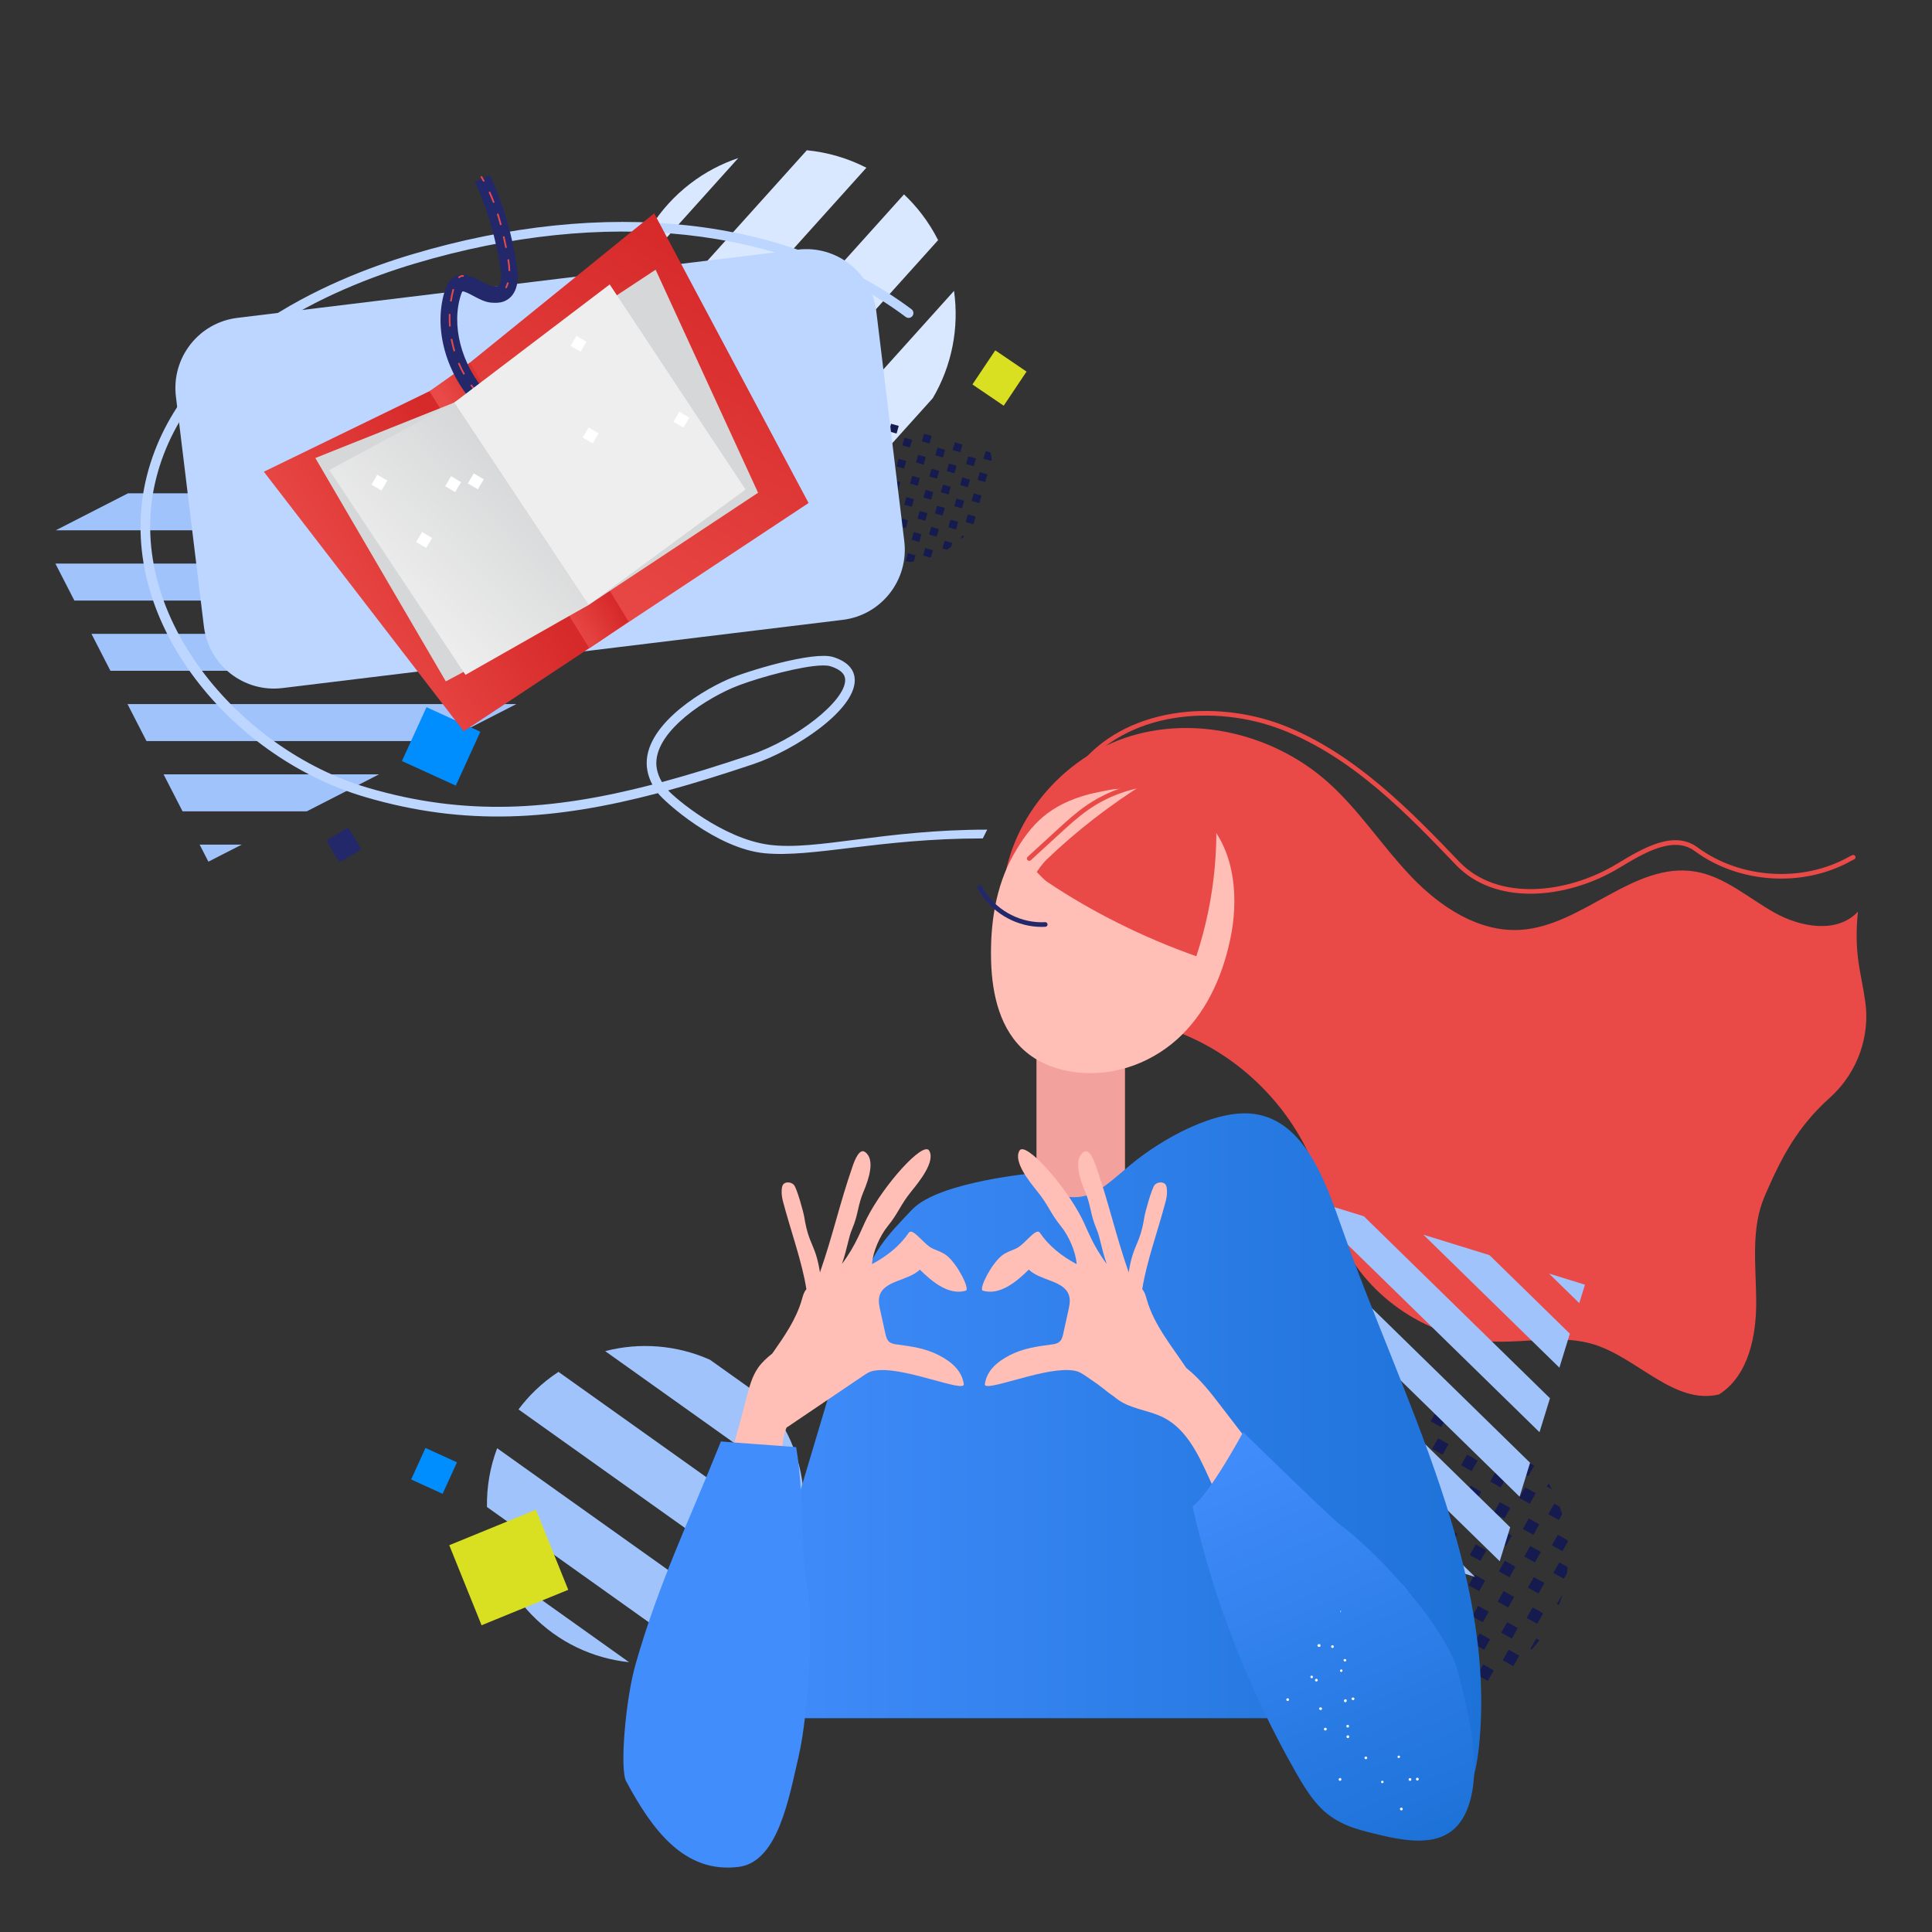 <svg width="1500" height="1500" viewBox="0 0 1500 1500" fill="none" xmlns="http://www.w3.org/2000/svg">
<rect x="0" y="0" width="1500" height="1500" fill="#333333" stroke="none"/>
<path d="M1133.74 1313.81L1133.78 1313.74C1133.74 1313.75 1133.7 1313.75 1133.66 1313.76L1133.74 1313.81Z" fill="#151A4F"/>
<path d="M1066.4 1308.77C1066.89 1308.97 1067.39 1309.17 1067.88 1309.36L1066.51 1308.59L1066.4 1308.77Z" fill="#151A4F"/>
<path d="M1043.96 1295.9L1043.75 1296.26C1046.3 1298.1 1048.92 1299.79 1051.59 1301.39L1052.11 1300.49L1043.96 1295.9Z" fill="#151A4F"/>
<path d="M1108.02 1316.87C1111.14 1316.87 1114.27 1316.71 1117.39 1316.43L1110.47 1312.54L1108.02 1316.87Z" fill="#151A4F"/>
<path d="M1096.06 1304.43L1091.45 1312.59L1083.3 1308L1087.91 1299.85L1096.06 1304.43Z" fill="#151A4F"/>
<path d="M1073.52 1291.75L1068.91 1299.91L1060.76 1295.32L1065.37 1287.17L1073.52 1291.75Z" fill="#151A4F"/>
<path d="M1050.97 1279.07L1046.36 1287.22L1038.21 1282.64L1042.82 1274.48L1050.97 1279.07Z" fill="#151A4F"/>
<path d="M1028.42 1266.39L1020.27 1261.8L1016.71 1268.1C1016.92 1268.42 1017.12 1268.75 1017.34 1269.08C1018.04 1270.12 1018.79 1271.12 1019.53 1272.13L1023.81 1274.54L1028.42 1266.39Z" fill="#151A4F"/>
<path d="M1130.2 1301.07L1125.59 1309.22L1133.66 1313.76C1133.7 1313.75 1133.74 1313.75 1133.78 1313.74L1138.35 1305.65L1130.2 1301.07Z" fill="#151A4F"/>
<path d="M1115.8 1292.96L1111.19 1301.12L1103.04 1296.53L1107.65 1288.38L1115.8 1292.96Z" fill="#151A4F"/>
<path d="M1093.26 1280.28L1088.64 1288.43L1080.49 1283.85L1085.11 1275.69L1093.26 1280.28Z" fill="#151A4F"/>
<path d="M1070.7 1267.59L1066.09 1275.75L1057.94 1271.16L1062.55 1263.01L1070.7 1267.59Z" fill="#151A4F"/>
<path d="M1048.16 1254.91L1043.55 1263.07L1035.4 1258.48L1040.01 1250.33L1048.16 1254.91Z" fill="#151A4F"/>
<path d="M1147 1300.49L1151.61 1292.34L1159.76 1296.92L1155.15 1305.08L1147 1300.49Z" fill="#151A4F"/>
<path d="M1137.21 1284.23L1132.6 1292.38L1124.45 1287.8L1129.06 1279.64L1137.21 1284.23Z" fill="#151A4F"/>
<path d="M1114.67 1271.55L1110.05 1279.7L1101.9 1275.12L1106.52 1266.96L1114.67 1271.55Z" fill="#151A4F"/>
<path d="M1092.12 1258.86L1087.51 1267.01L1079.36 1262.43L1083.97 1254.27L1092.12 1258.86Z" fill="#151A4F"/>
<path d="M1069.57 1246.18L1064.96 1254.33L1056.81 1249.75L1061.42 1241.59L1069.57 1246.18Z" fill="#151A4F"/>
<path d="M1047.02 1233.49L1042.41 1241.65L1034.26 1237.06L1038.87 1228.91L1047.02 1233.49Z" fill="#151A4F"/>
<path d="M1166.74 1289.03L1171.35 1280.87L1179.5 1285.46L1174.89 1293.61L1166.74 1289.03Z" fill="#151A4F"/>
<path d="M1148.8 1268.18L1156.95 1272.77L1152.33 1280.92L1144.18 1276.34L1148.8 1268.18Z" fill="#151A4F"/>
<path d="M1134.4 1260.07L1129.79 1268.23L1121.64 1263.64L1126.25 1255.49L1134.4 1260.07Z" fill="#151A4F"/>
<path d="M1111.86 1247.39L1107.25 1255.55L1099.09 1250.96L1103.71 1242.81L1111.86 1247.39Z" fill="#151A4F"/>
<path d="M1089.31 1234.71L1084.69 1242.87L1076.54 1238.28L1081.16 1230.13L1089.31 1234.71Z" fill="#151A4F"/>
<path d="M1066.76 1222.03L1062.15 1230.18L1054 1225.6L1058.61 1217.44L1066.76 1222.03Z" fill="#151A4F"/>
<path d="M1188.15 1280.29L1189.07 1280.8C1191.22 1278.44 1193.24 1275.99 1195.15 1273.48L1192.76 1272.13L1188.15 1280.29Z" fill="#151A4F"/>
<path d="M1165.6 1267.61L1170.21 1259.45L1178.36 1264.04L1173.75 1272.19L1165.6 1267.61Z" fill="#151A4F"/>
<path d="M1143.05 1254.92L1147.66 1246.77L1155.81 1251.35L1151.2 1259.51L1143.05 1254.92Z" fill="#151A4F"/>
<path d="M1120.51 1242.24L1125.12 1234.08L1133.27 1238.67L1128.66 1246.82L1120.51 1242.24Z" fill="#151A4F"/>
<path d="M1102.57 1221.4L1110.72 1225.98L1106.11 1234.14L1097.95 1229.55L1102.57 1221.4Z" fill="#151A4F"/>
<path d="M1083.57 1221.45L1075.42 1216.87L1080.03 1208.71L1088.18 1213.3L1083.57 1221.45Z" fill="#151A4F"/>
<path d="M1065.62 1200.61L1061.01 1208.76L1052.86 1204.18L1057.47 1196.02L1065.62 1200.61Z" fill="#151A4F"/>
<path d="M1185.34 1256.14L1189.95 1247.99L1198.1 1252.57L1193.49 1260.73L1185.34 1256.14Z" fill="#151A4F"/>
<path d="M1162.79 1243.46L1167.4 1235.3L1175.55 1239.89L1170.94 1248.04L1162.79 1243.46Z" fill="#151A4F"/>
<path d="M1144.85 1222.61L1153 1227.2L1148.39 1235.35L1140.24 1230.77L1144.85 1222.61Z" fill="#151A4F"/>
<path d="M1125.85 1222.67L1117.7 1218.08L1122.32 1209.93L1130.47 1214.51L1125.85 1222.67Z" fill="#151A4F"/>
<path d="M1099.75 1197.25L1107.9 1201.83L1103.28 1209.99L1095.13 1205.4L1099.75 1197.25Z" fill="#151A4F"/>
<path d="M1085.36 1189.14L1080.75 1197.29L1072.59 1192.71L1077.21 1184.55L1085.36 1189.14Z" fill="#151A4F"/>
<path d="M1210.32 1246.14C1211.39 1243.34 1212.36 1240.51 1213.19 1237.63L1208.85 1245.31L1210.32 1246.14Z" fill="#151A4F"/>
<path d="M1186.3 1232.63L1190.91 1224.48L1199.06 1229.06L1194.45 1237.22L1186.3 1232.63Z" fill="#151A4F"/>
<path d="M1163.75 1219.95L1168.36 1211.8L1176.51 1216.38L1171.9 1224.54L1163.75 1219.95Z" fill="#151A4F"/>
<path d="M1141.2 1207.27L1145.82 1199.11L1153.97 1203.7L1149.35 1211.85L1141.2 1207.27Z" fill="#151A4F"/>
<path d="M1123.26 1186.42L1131.41 1191.01L1126.8 1199.16L1118.65 1194.58L1123.26 1186.42Z" fill="#151A4F"/>
<path d="M1100.71 1173.74L1108.87 1178.32L1104.25 1186.48L1096.1 1181.89L1100.71 1173.74Z" fill="#151A4F"/>
<path d="M1086.32 1165.64L1081.71 1173.79L1073.56 1169.21L1078.17 1161.05L1086.32 1165.64Z" fill="#151A4F"/>
<path d="M1206.04 1221.16L1214.19 1225.74L1216.56 1221.55C1216.77 1219.92 1216.96 1218.28 1217.1 1216.64L1210.65 1213.01L1206.04 1221.16Z" fill="#151A4F"/>
<path d="M1183.48 1208.48L1188.1 1200.33L1196.25 1204.91L1191.64 1213.07L1183.48 1208.48Z" fill="#151A4F"/>
<path d="M1160.94 1195.8L1165.55 1187.64L1173.7 1192.23L1169.09 1200.38L1160.94 1195.8Z" fill="#151A4F"/>
<path d="M1146.55 1187.69L1138.4 1183.11L1143.01 1174.95L1151.16 1179.54L1146.55 1187.69Z" fill="#151A4F"/>
<path d="M1124 1175.01L1115.85 1170.42L1120.46 1162.27L1128.61 1166.85L1124 1175.01Z" fill="#151A4F"/>
<path d="M1106.06 1154.16L1101.45 1162.32L1093.29 1157.73L1097.91 1149.58L1106.06 1154.16Z" fill="#151A4F"/>
<path d="M1204.9 1199.74L1213.05 1204.33L1217.07 1197.21C1217.03 1196.73 1216.99 1196.25 1216.93 1195.77L1209.51 1191.59L1204.9 1199.74Z" fill="#151A4F"/>
<path d="M1182.35 1187.06L1186.96 1178.91L1195.11 1183.5L1190.5 1191.65L1182.35 1187.06Z" fill="#151A4F"/>
<path d="M1159.8 1174.39L1164.41 1166.23L1172.56 1170.82L1167.95 1178.97L1159.8 1174.39Z" fill="#151A4F"/>
<path d="M1137.26 1161.7L1141.87 1153.54L1150.02 1158.13L1145.41 1166.28L1137.26 1161.7Z" fill="#151A4F"/>
<path d="M1114.71 1149.02L1119.32 1140.86L1127.47 1145.45L1122.86 1153.6L1114.71 1149.02Z" fill="#151A4F"/>
<path d="M1092.16 1136.33L1096.77 1128.18L1104.92 1132.76L1100.31 1140.92L1092.16 1136.33Z" fill="#151A4F"/>
<path d="M1202.09 1175.59L1210.24 1180.17L1212.87 1175.52C1212.29 1173.61 1211.65 1171.72 1210.96 1169.83L1206.7 1167.44L1202.09 1175.59Z" fill="#151A4F"/>
<path d="M1179.54 1162.91L1184.15 1154.76L1192.3 1159.34L1187.69 1167.5L1179.54 1162.91Z" fill="#151A4F"/>
<path d="M1156.99 1150.23L1161.6 1142.07L1169.75 1146.66L1165.14 1154.81L1156.99 1150.23Z" fill="#151A4F"/>
<path d="M1134.44 1137.55L1139.05 1129.4L1147.21 1133.98L1142.59 1142.14L1134.44 1137.55Z" fill="#151A4F"/>
<path d="M1111.9 1124.86L1116.51 1116.71L1124.66 1121.29L1120.05 1129.45L1111.9 1124.86Z" fill="#151A4F"/>
<path d="M1205.02 1156.46C1204.17 1154.86 1203.28 1153.27 1202.35 1151.69L1200.95 1154.17L1205.02 1156.46Z" fill="#151A4F"/>
<path d="M1178.4 1141.5L1183.02 1133.34L1191.17 1137.93L1186.55 1146.08L1178.4 1141.5Z" fill="#151A4F"/>
<path d="M1155.86 1128.81L1160.47 1120.66L1168.62 1125.24L1164.01 1133.4L1155.86 1128.81Z" fill="#151A4F"/>
<path d="M1133.31 1116.13L1137.92 1107.97L1146.07 1112.56L1141.46 1120.71L1133.31 1116.13Z" fill="#151A4F"/>
<path d="M1110.76 1103.44L1118.91 1108.02L1123.52 1099.87L1121.85 1098.93C1119.16 1098.59 1116.44 1098.34 1113.72 1098.21L1110.76 1103.44Z" fill="#151A4F"/>
<path d="M620.514 1198.25L433.593 1065.11C427.254 1069.27 421.215 1074.06 415.566 1079.51C410.772 1084.14 406.439 1089.08 402.56 1094.26L603.169 1237.14C611.308 1225.1 617.088 1211.93 620.514 1198.25Z" fill="#A1C3FC"/>
<path d="M590.763 1083.88L551.218 1055.71C525.546 1044.26 496.767 1042 469.851 1049.01L623.857 1158.7C621.781 1131.64 610.745 1105.14 590.763 1083.88Z" fill="#A1C3FC"/>
<path d="M488.409 1290.52L389.647 1220.17C395.271 1232.19 402.917 1243.5 412.644 1253.57C433.599 1275.28 460.598 1287.61 488.409 1290.52Z" fill="#A1C3FC"/>
<path d="M580.07 1262.64L385.986 1124.4C380.459 1139.04 377.812 1154.54 378.073 1170.02L539.67 1285.13C554.109 1280.38 567.835 1272.88 580.07 1262.64Z" fill="#A1C3FC"/>
<path d="M873.434 794.73H804.723V987.485H873.434V794.73Z" fill="#F2A19C"/>
<path d="M784.319 734.346C779.625 723.592 778.139 711.664 778.31 699.925C779.127 643.554 820.065 591.132 873.324 572.944C926.582 554.755 988.673 569.699 1030.77 607.11C1055.15 628.774 1072.99 656.796 1095.49 680.404C1117.99 704.02 1148.05 723.988 1180.57 721.931C1228.88 718.883 1268.4 668.714 1316.15 676.69C1339.12 680.527 1357.45 697.264 1377.78 708.648C1398.11 720.032 1426.65 724.937 1442.47 707.808C1439.15 741.954 1445.11 754.723 1448.32 778.666C1451.52 802.61 1443.74 831.442 1420.83 852.099C1395.71 874.746 1383.4 897.733 1370.03 928.829C1359.25 953.911 1363.32 982.486 1363.52 1009.8C1363.71 1037.11 1357.66 1068 1334.65 1082.63C1300.01 1090.9 1271.74 1054.56 1237.75 1043.89C1213.02 1036.12 1186.31 1042.49 1160.4 1041.6C1110.41 1039.87 1062.58 1008.37 1041.17 963.084C1032.34 944.41 1027.82 923.988 1020.08 904.83C1000.59 856.567 959.797 817.402 910.836 799.951C864.494 783.439 804.014 779.493 784.319 734.346Z" fill="#E94A47"/>
<path d="M927.318 629.186C903.727 612.601 892.604 610.74 865.121 612.707C862.548 612.89 847.979 615.967 845.486 616.64C815.066 624.831 800.537 639.412 786.753 663.883C772.97 688.348 768.598 717.737 769.515 746.959C770.303 771.942 776.293 799.842 796.783 816.9C807.707 825.993 821.612 830.847 835.267 832.517C866.633 836.351 896.998 823.952 917.81 803.253C938.618 782.554 950.555 754.275 956.03 724.796C962.184 691.654 957.339 650.297 927.318 629.186Z" fill="#FFBEB6"/>
<path d="M812.306 667.646C809.157 670.671 804.914 676.967 804.914 676.967C804.914 676.967 810.46 682.969 813.01 684.679C848.307 708.284 887.386 727.773 928.823 742.437C943.568 697.614 947.901 650.326 941.503 604.1C928.746 600.418 914.654 596.752 902.16 601.036C898.043 602.446 894.386 604.647 890.799 606.874C862.174 624.641 835.804 645.057 812.306 667.646Z" fill="#E94A47"/>
<path d="M799.082 668.37C798.596 668.37 798.11 668.173 797.757 667.784C797.084 667.053 797.139 665.914 797.869 665.245L820.267 644.716C827.508 638.079 834.996 631.22 843.266 625.504C857.368 615.761 873.792 609.385 890.757 607.058C891.725 606.926 892.642 607.612 892.777 608.6C892.912 609.581 892.23 610.489 891.239 610.624C874.831 612.877 858.947 619.044 845.302 628.468C837.235 634.04 829.84 640.815 822.686 647.368L800.288 667.897C799.944 668.212 799.51 668.37 799.082 668.37Z" fill="#E94A47"/>
<path d="M808.679 719.636C790.363 719.636 772.363 710.103 762.185 694.798C761.098 693.16 760.095 691.47 759.101 689.777C758.599 688.921 758.879 687.82 759.731 687.315C760.587 686.819 761.687 687.093 762.189 687.946C763.157 689.584 764.119 691.216 765.17 692.802C775.203 707.888 793.377 716.955 811.426 715.961C812.443 715.899 813.263 716.662 813.321 717.654C813.379 718.645 812.619 719.495 811.629 719.549C810.648 719.607 809.663 719.636 808.679 719.636Z" fill="#23286B"/>
<path d="M1188.2 693.878C1166.28 693.878 1145.45 687.247 1130.32 671.456C1092.72 632.208 1050.11 587.727 994.88 566.4C944.118 546.792 874.194 551.659 838.775 598.889C838.177 599.684 837.051 599.842 836.26 599.25C835.465 598.654 835.311 597.524 835.899 596.729C872.392 548.076 944.147 542.956 996.163 563.043C1052.14 584.656 1096.92 631.404 1132.9 668.962C1163.03 700.408 1217.19 693.71 1255.13 670.848L1255.83 670.433C1275.23 658.733 1299.38 644.166 1317.94 657.877C1351.23 682.467 1399.66 685.445 1435.7 665.122C1436.5 664.675 1437.31 664.269 1438.14 663.912C1439.04 663.516 1440.11 663.931 1440.5 664.845C1440.9 665.753 1440.48 666.815 1439.57 667.211C1438.85 667.523 1438.15 667.874 1437.47 668.264C1400.23 689.259 1350.2 686.182 1315.81 660.78C1299.18 648.498 1276.17 662.373 1257.68 673.52L1256.98 673.938C1236.68 686.175 1211.82 693.874 1188.2 693.878Z" fill="#E94A47"/>
<path d="M1230.56 997.44L1202.67 988.808L1226.15 1011.76L1230.56 997.44Z" fill="#A1C3FC"/>
<path d="M1105.11 958.62L1210.71 1061.86L1218.83 1035.49L1156.46 974.507L1105.11 958.62Z" fill="#A1C3FC"/>
<path d="M1007.54 928.429L1195.27 1111.96L1203.39 1085.59L1058.89 944.317L1007.54 928.429Z" fill="#A1C3FC"/>
<path d="M983.816 970.433L1179.83 1162.05L1187.95 1135.69L991.942 944.065L983.816 970.433Z" fill="#A1C3FC"/>
<path d="M968.371 1020.53L1164.38 1212.15L1172.51 1185.79L976.503 994.164L968.371 1020.53Z" fill="#A1C3FC"/>
<path d="M952.93 1070.63L1093.89 1208.43L1145.24 1224.32L961.055 1044.26L952.93 1070.63Z" fill="#A1C3FC"/>
<path d="M937.488 1120.72L996.321 1178.24L1047.67 1194.13L945.617 1094.36L937.488 1120.72Z" fill="#A1C3FC"/>
<path d="M926.426 1156.61L950.104 1163.94L930.176 1144.45L926.426 1156.61Z" fill="#A1C3FC"/>
<path d="M1058.48 1410.48C1057.96 1405.27 1137.46 1459.04 1148.23 1356.53C1162.62 1219.59 1088.01 1084.5 1042.28 954.658C1029.07 917.129 1013.14 870.465 973.81 864.877C943.859 860.619 901.287 884.743 878.021 904.112C854.758 923.479 844.239 936.431 815.035 925.529C805.546 921.986 804.726 910.611 804.726 910.611C804.726 910.611 729.173 917.08 708.216 939.038C687.253 960.995 676.728 972.351 668.021 1001.45C634.87 1112.3 601.725 1223.13 568.574 1333.98H1072.83L1058.48 1410.48Z" fill="url(#paint0_linear)"/>
<path d="M714.163 985.74C724.025 995.464 736.847 1006 750.096 1002.02C752.67 999.835 743.261 981.428 735.145 974.89C731.99 972.351 728.036 971.08 724.315 969.477C717.405 966.493 709.039 953.213 705.726 956.889C698.45 967.591 688.381 975.412 677.004 981.476C677.654 971.669 683.357 959.28 688.976 952.337C697.896 941.326 698.675 935.955 707.591 924.947C713.761 917.332 726.393 901.757 721.391 893.324C716.887 885.725 686.204 919.723 672.98 945.923C668.647 954.51 664.546 966.905 653.693 981.286C658.148 968.36 658.489 961.514 661.638 954.082C666.588 942.398 665.701 936.338 670.654 924.651C674.524 915.523 679.725 899.89 671.507 894.354C667.274 891.502 663.71 900.392 662.043 905.217C651.534 935.633 647.134 957.468 636.622 987.884C633.068 965.431 627.963 967.211 624.408 944.761C623.878 941.417 618.67 922.176 616.267 919.794C613.861 917.418 609.071 917.264 607.614 920.318C606.784 922.063 606.376 926.981 607.83 932.517C613.845 955.431 622.797 979.786 626.091 1000.95C624.141 1003.04 623.411 1005.99 622.623 1008.76C618.229 1024.29 608.933 1037.55 599.605 1050.88C595.5 1054.13 591.595 1057.62 588.61 1061.9C583.737 1068.87 581.614 1077.33 579.494 1085.57C558.383 1167.68 528.77 1247.59 491.293 1323.61C523.981 1325.99 556.672 1328.38 589.363 1330.76C592.621 1330.99 596.269 1331.11 598.717 1328.94C601.091 1326.83 601.483 1323.33 601.715 1320.16C605.977 1261.92 610.242 1203.51 607.482 1145.18C606.916 1133.31 606.118 1121.06 610.081 1109.85C610.303 1109.23 610.589 1108.64 610.837 1108.03C610.918 1108.06 610.992 1108.1 611.072 1108.12C630.668 1094.87 650.261 1081.62 669.853 1068.38C671.867 1067.01 673.913 1065.63 676.213 1064.84C678.513 1064.04 680.973 1063.86 683.405 1063.74C705.738 1062.71 748.72 1081.19 748.308 1074.72C746.696 1063.81 738.478 1057.12 728.696 1052.07C718.911 1047.02 707.797 1045.29 696.873 1043.91C694.551 1043.62 692.071 1043.28 690.311 1041.73C688.481 1040.1 687.86 1037.54 687.333 1035.15C686.027 1029.21 684.718 1023.26 683.412 1017.32C682.64 1013.8 681.864 1010.13 682.72 1006.64C685.834 993.974 704.764 994.759 714.163 985.74Z" fill="#FFBEB6"/>
<path d="M573.661 1449.42C531.236 1454.91 506.191 1420.35 486.106 1382.9C481.114 1373.59 485.575 1319.83 493.424 1292.23C511.402 1228.99 535.254 1180.29 559.726 1119.12C575.825 1120.56 602.015 1122.13 618.115 1123.57C624.587 1161.59 620.962 1199.5 627.434 1237.52C631.126 1259.24 627.974 1329.73 620.026 1363.75C612.611 1395.49 604.177 1445.47 573.661 1449.42Z" fill="#428DFC"/>
<path d="M1095.67 1241.77C1092.88 1231.16 1082.3 1224.95 1072.97 1219.21C1022.32 1188.04 984.763 1139.91 948.649 1092.61C940.277 1081.64 931.736 1070.54 920.951 1062.01C909.496 1044.73 895.909 1028.59 890.296 1008.76C889.511 1005.99 888.778 1003.04 886.828 1000.95C890.122 979.786 899.071 955.434 905.089 932.514C906.543 926.978 906.138 922.06 905.305 920.315C903.851 917.257 899.055 917.409 896.652 919.79C894.246 922.166 889.038 941.407 888.511 944.757C884.956 967.211 879.851 965.431 876.297 987.881C865.788 957.465 861.388 935.629 850.876 905.213C849.206 900.388 845.639 891.499 841.412 894.35C833.197 899.886 838.398 915.519 842.265 924.647C847.215 936.331 846.327 942.392 851.281 954.079C854.43 961.51 854.771 968.356 859.226 981.286C848.373 966.902 844.275 954.507 839.939 945.923C826.712 919.72 796.032 885.724 791.528 893.324C786.526 901.753 799.161 917.331 805.328 924.947C814.247 935.958 815.026 941.33 823.939 952.337C829.559 959.28 835.265 971.672 835.912 981.476C824.531 975.412 814.466 967.59 807.19 956.888C803.871 953.206 795.51 966.496 788.601 969.477C784.879 971.079 780.926 972.351 777.771 974.89C769.652 981.427 760.246 999.832 762.819 1002.02C776.072 1006 788.894 995.464 798.753 985.74C808.152 994.753 827.082 993.97 830.189 1006.63C831.045 1010.13 830.276 1013.8 829.498 1017.32C828.192 1023.26 826.883 1029.21 825.577 1035.15C825.052 1037.54 824.431 1040.1 822.598 1041.72C820.845 1043.28 818.362 1043.62 816.036 1043.91C805.112 1045.29 794.002 1047.02 784.213 1052.06C774.428 1057.11 766.213 1063.81 764.601 1074.72C764.19 1081.18 807.164 1062.71 829.504 1063.74C831.936 1063.86 834.393 1064.04 836.697 1064.84C838.997 1065.64 841.042 1067.01 843.056 1068.38C860.111 1079.91 854.044 1076.74 865.093 1084.45C867.335 1086.34 869.761 1088.02 872.386 1089.38C882.209 1094.46 893.677 1095.62 903.513 1100.66C920.848 1109.54 930.089 1128.56 938.154 1146.31C961.809 1198.37 985.464 1250.42 1009.13 1302.47C1026.61 1295.38 1044.08 1288.3 1061.56 1281.21C1079.25 1274.04 1100.53 1260.24 1095.67 1241.77Z" fill="#FFBEB6"/>
<path d="M1130.94 1418.06C1141.93 1406.48 1145.58 1385.66 1144.39 1364.24C1143.19 1342.81 1137.65 1320.53 1132.12 1298.54C1124.14 1266.79 1074.48 1209.11 1040.53 1183.86C1033.63 1178.73 965.133 1111.92 965.133 1111.92C965.133 1111.92 940.046 1158.74 925.867 1169.72C941.796 1240.68 969.35 1311.6 1005.89 1375.72C1011.87 1386.21 1018.27 1396.76 1026.29 1404.53C1038.46 1416.3 1052.55 1420.05 1065.86 1423.35C1089.45 1429.19 1115.35 1434.48 1130.94 1418.06Z" fill="url(#paint1_linear)"/>
<path d="M1033.49 1278.3C1033.45 1278.91 1033.78 1279.43 1034.39 1279.47C1035 1279.51 1035.51 1279.18 1035.56 1278.57C1035.6 1277.96 1035.27 1277.45 1034.66 1277.4C1034.05 1277.36 1033.54 1277.69 1033.49 1278.3ZM1039.77 1380.72C1039.26 1381.04 1039.21 1381.66 1039.55 1382.17C1039.87 1382.69 1040.48 1382.73 1041 1382.4C1041.51 1382.07 1041.56 1381.46 1041.22 1380.94C1041.04 1380.19 1040.29 1380.38 1039.77 1380.72ZM1059.84 1363.95C1059.32 1364.28 1059.28 1364.9 1059.61 1365.41C1059.94 1365.93 1060.55 1365.97 1061.07 1365.64C1061.58 1365.31 1061.63 1364.69 1061.29 1364.18C1061.19 1363.8 1060.35 1363.62 1059.84 1363.95ZM1024.19 1326.91C1024.52 1327.42 1024.99 1327.7 1025.6 1327.75C1026.12 1327.42 1026.4 1326.95 1026.44 1326.34C1026.11 1325.82 1025.64 1325.54 1025.26 1325.64C1024.28 1325.69 1024 1326.16 1024.19 1326.91ZM1049.38 1319.23C1049.7 1319.74 1050.18 1320.02 1050.79 1320.07C1051.3 1319.74 1051.58 1319.27 1051.62 1318.66C1051.3 1318.14 1050.82 1317.86 1050.45 1317.96C1049.46 1318.01 1049.05 1318.71 1049.38 1319.23ZM1087.06 1403.96C1086.78 1404.44 1086.98 1405.19 1087.45 1405.46C1087.92 1405.74 1088.67 1405.55 1088.95 1405.08C1089.23 1404.6 1089.03 1403.86 1088.56 1403.58C1088.09 1403.3 1087.34 1403.49 1087.06 1403.96ZM1099.48 1380.76C1099.2 1381.23 1099.4 1381.98 1099.87 1382.26C1100.34 1382.54 1101.09 1382.35 1101.37 1381.87C1101.65 1381.4 1101.46 1380.65 1100.98 1380.37C1100.52 1380.09 1099.77 1380.29 1099.48 1380.76ZM1017.46 1302.23C1017.56 1302.6 1018.13 1303.26 1018.64 1302.93C1019.01 1302.83 1019.67 1302.26 1019.34 1301.75C1019.24 1301.38 1018.67 1300.72 1018.16 1301.05C1017.55 1301.01 1017.27 1301.48 1017.46 1302.23ZM1040.37 1297.34C1040.47 1297.71 1041.04 1298.37 1041.55 1298.04C1041.92 1297.94 1042.44 1297.61 1042.25 1296.86C1042.15 1296.48 1041.82 1295.97 1041.07 1296.16C1040.56 1296.49 1040.28 1296.96 1040.37 1297.34ZM1072.48 1382.9C1072.2 1383.38 1072.16 1383.99 1072.63 1384.27C1073.1 1384.55 1073.47 1384.45 1073.99 1384.12C1074.27 1383.64 1074.31 1383.04 1073.84 1382.75C1073.37 1382.48 1072.76 1382.43 1072.48 1382.9ZM1085.26 1363.42C1084.98 1363.89 1084.94 1364.5 1085.41 1364.78C1085.88 1365.06 1086.25 1364.96 1086.77 1364.63C1087.05 1364.16 1087.09 1363.55 1086.62 1363.26C1086.15 1362.98 1085.54 1362.94 1085.26 1363.42ZM1045.75 1339.37C1045.24 1339.69 1045.19 1340.31 1045.53 1340.82C1045.85 1341.34 1046.46 1341.38 1046.98 1341.05C1047.49 1340.72 1047.54 1340.11 1047.2 1339.59C1046.87 1339.08 1046.26 1339.03 1045.75 1339.37ZM999.134 1318.75C998.62 1319.08 998.575 1319.69 998.909 1320.21C999.237 1320.72 999.849 1320.77 1000.36 1320.43C1000.88 1320.1 1000.92 1319.49 1000.59 1318.97C1000.26 1318.46 999.649 1318.42 999.134 1318.75ZM1021.41 1303.61C1020.9 1303.94 1020.86 1304.56 1021.19 1305.07C1021.52 1305.59 1022.13 1305.63 1022.64 1305.3C1023.16 1304.96 1023.2 1304.35 1022.87 1303.84C1022.54 1303.33 1021.93 1303.28 1021.41 1303.61ZM1043.6 1288.11C1043.08 1288.44 1043.04 1289.05 1043.37 1289.57C1043.7 1290.08 1044.31 1290.13 1044.82 1289.79C1045.34 1289.46 1045.38 1288.85 1045.05 1288.33C1044.58 1288.05 1043.97 1288.01 1043.6 1288.11ZM1093.68 1381.46C1093.63 1382.07 1093.96 1382.58 1094.57 1382.62C1095.18 1382.67 1095.7 1382.34 1095.74 1381.73C1095.78 1381.11 1095.45 1380.6 1094.84 1380.56C1094.37 1380.27 1093.72 1380.84 1093.68 1381.46ZM1041.35 1250.47C1040.6 1250.67 1040.32 1251.14 1040.51 1251.89L1041.35 1250.47ZM1045.53 1347.83C1045.25 1348.3 1045.44 1349.05 1045.91 1349.33C1046.38 1349.61 1047.13 1349.41 1047.41 1348.94C1047.69 1348.47 1047.5 1347.72 1047.02 1347.44C1046.55 1347.16 1045.8 1347.35 1045.53 1347.83ZM1028.04 1341.92C1027.76 1342.4 1027.95 1343.15 1028.42 1343.42C1028.9 1343.7 1029.64 1343.51 1029.92 1343.04C1030.2 1342.57 1030.24 1341.96 1029.54 1341.54C1029.06 1341.26 1028.31 1341.45 1028.04 1341.92ZM1043.56 1319.92C1043.28 1320.4 1043.48 1321.15 1043.95 1321.42C1044.42 1321.7 1045.03 1321.74 1045.45 1321.04C1045.73 1320.56 1045.53 1319.81 1045.21 1319.3C1044.59 1319.26 1043.84 1319.46 1043.56 1319.92ZM1023.31 1276.72C1022.79 1277.05 1022.75 1277.66 1023.08 1278.18C1023.41 1278.69 1024.02 1278.74 1024.77 1278.54C1025.29 1278.21 1025.33 1277.6 1025.14 1276.85C1024.43 1276.43 1023.82 1276.39 1023.31 1276.72ZM1034.15 1277.73C1033.87 1278.21 1033.97 1278.58 1034.06 1278.96C1034.54 1279.24 1034.91 1279.14 1035.28 1279.04C1035.56 1278.57 1035.47 1278.19 1035.37 1277.82C1034.9 1277.54 1034.29 1277.5 1034.15 1277.73Z" fill="white"/>
<path d="M568.619 364.002L728.341 186.447C724.787 179.402 720.55 172.593 715.575 166.108C711.353 160.606 706.756 155.542 701.861 150.92L530.46 341.48C541.949 351.315 554.882 358.845 568.619 364.002Z" fill="#D9E8FF"/>
<path d="M690.377 346.733L724.174 309.171C739.043 283.978 744.779 254.49 740.703 225.833L609.117 372.123C637.336 373.168 666.043 364.886 690.377 346.733Z" fill="#D9E8FF"/>
<path d="M488.811 216.526L573.202 122.712C560.106 127.109 547.512 133.68 535.951 142.549C511.028 161.653 495.099 188.114 488.811 216.526Z" fill="#D9E8FF"/>
<path d="M506.825 314.587L672.653 130.226C658.163 122.784 642.452 118.218 626.412 116.661L488.331 270.161C491.54 285.651 497.678 300.727 506.825 314.587Z" fill="#D9E8FF"/>
<path d="M286.997 287L256.52 302.6H295.001L286.997 287Z" fill="#A1C3FC"/>
<path d="M149.914 357.153H323.001L308.265 328.442H206.025L149.914 357.153Z" fill="#A1C3FC"/>
<path d="M43.312 411.707H350.998L336.262 382.995H99.417L43.312 411.707Z" fill="#A1C3FC"/>
<path d="M57.736 466.26H379.002L364.263 437.549H43L57.736 466.26Z" fill="#A1C3FC"/>
<path d="M85.74 520.813H407L392.264 492.102H71.004L85.74 520.813Z" fill="#A1C3FC"/>
<path d="M113.736 575.367H344.762L400.867 546.655H99L113.736 575.367Z" fill="#A1C3FC"/>
<path d="M141.736 629.917H238.161L294.268 601.208H127L141.736 629.917Z" fill="#A1C3FC"/>
<path d="M161.796 669L187.67 655.759H155L161.796 669Z" fill="#A1C3FC"/>
<path d="M634.394 397.85L634.445 397.864C634.433 397.841 634.422 397.817 634.411 397.793L634.394 397.85Z" fill="#151A4F"/>
<path d="M627.111 354.035C627.06 354.382 627.01 354.728 626.964 355.076L627.246 354.073L627.111 354.035Z" fill="#151A4F"/>
<path d="M631.836 337.678L631.575 337.604C630.8 339.518 630.124 341.459 629.522 343.418L630.178 343.603L631.836 337.678Z" fill="#151A4F"/>
<path d="M628.426 381.892C628.916 383.887 629.506 385.861 630.167 387.815L631.577 382.781L628.426 381.892Z" fill="#151A4F"/>
<path d="M634.511 372.309L628.58 370.639L630.239 364.713L636.169 366.383L634.511 372.309Z" fill="#151A4F"/>
<path d="M639.096 355.917L633.166 354.247L634.825 348.321L640.755 349.991L639.096 355.917Z" fill="#151A4F"/>
<path d="M643.686 339.524L637.756 337.853L639.414 331.928L645.345 333.597L643.686 339.524Z" fill="#151A4F"/>
<path d="M648.275 323.131L649.934 317.205L645.354 315.915C645.181 316.103 645 316.278 644.828 316.468C644.272 317.084 643.747 317.718 643.217 318.348L642.345 321.461L648.275 323.131Z" fill="#151A4F"/>
<path d="M641.985 393.593L636.055 391.923L634.413 397.793C634.425 397.816 634.435 397.84 634.447 397.864L640.326 399.519L641.985 393.593Z" fill="#151A4F"/>
<path d="M644.917 383.126L638.987 381.455L640.645 375.529L646.575 377.2L644.917 383.126Z" fill="#151A4F"/>
<path d="M649.507 366.731L643.576 365.061L645.235 359.135L651.166 360.805L649.507 366.731Z" fill="#151A4F"/>
<path d="M654.097 350.336L648.166 348.667L649.825 342.74L655.756 344.411L654.097 350.336Z" fill="#151A4F"/>
<path d="M658.686 333.945L652.756 332.275L654.414 326.349L660.345 328.019L658.686 333.945Z" fill="#151A4F"/>
<path d="M644.973 404.239L650.903 405.909L649.244 411.835L643.314 410.165L644.973 404.239Z" fill="#151A4F"/>
<path d="M653.838 395.438L647.908 393.768L649.567 387.843L655.497 389.513L653.838 395.438Z" fill="#151A4F"/>
<path d="M658.424 379.045L652.494 377.375L654.153 371.449L660.084 373.119L658.424 379.045Z" fill="#151A4F"/>
<path d="M663.018 362.65L657.088 360.981L658.747 355.055L664.677 356.725L663.018 362.65Z" fill="#151A4F"/>
<path d="M667.605 346.258L661.673 344.588L663.333 338.662L669.263 340.332L667.605 346.258Z" fill="#151A4F"/>
<path d="M672.195 329.864L666.263 328.194L667.923 322.267L673.853 323.938L672.195 329.864Z" fill="#151A4F"/>
<path d="M655.379 415.055L661.309 416.725L659.651 422.651L653.72 420.98L655.379 415.055Z" fill="#151A4F"/>
<path d="M665.899 400.327L664.241 406.253L658.31 404.583L659.969 398.657L665.899 400.327Z" fill="#151A4F"/>
<path d="M668.838 389.859L662.908 388.189L664.567 382.263L670.497 383.933L668.838 389.859Z" fill="#151A4F"/>
<path d="M673.425 373.467L667.494 371.798L669.153 365.871L675.084 367.542L673.425 373.467Z" fill="#151A4F"/>
<path d="M678.01 357.073L672.08 355.403L673.739 349.477L679.669 351.147L678.01 357.073Z" fill="#151A4F"/>
<path d="M682.601 340.68L676.67 339.01L678.329 333.084L684.259 334.754L682.601 340.68Z" fill="#151A4F"/>
<path d="M664.303 427.368L664.116 428.036C665.962 429.038 667.839 429.95 669.744 430.778L670.231 429.037L664.303 427.368Z" fill="#151A4F"/>
<path d="M668.887 410.974L674.818 412.644L673.158 418.57L667.228 416.9L668.887 410.974Z" fill="#151A4F"/>
<path d="M673.477 394.581L679.407 396.251L677.749 402.178L671.818 400.507L673.477 394.581Z" fill="#151A4F"/>
<path d="M678.067 378.188L683.997 379.858L682.338 385.784L676.408 384.114L678.067 378.188Z" fill="#151A4F"/>
<path d="M688.587 363.461L686.928 369.386L680.998 367.716L682.657 361.79L688.587 363.461Z" fill="#151A4F"/>
<path d="M685.591 351.329L687.25 345.404L693.181 347.073L691.522 353L685.591 351.329Z" fill="#151A4F"/>
<path d="M696.111 336.601L690.181 334.931L691.84 329.005L697.77 330.675L696.111 336.601Z" fill="#151A4F"/>
<path d="M679.293 421.79L685.224 423.46L683.565 429.386L677.635 427.716L679.293 421.79Z" fill="#151A4F"/>
<path d="M683.884 405.396L689.814 407.067L688.155 412.992L682.225 411.323L683.884 405.396Z" fill="#151A4F"/>
<path d="M694.407 390.668L692.748 396.594L686.818 394.924L688.477 388.998L694.407 390.668Z" fill="#151A4F"/>
<path d="M691.408 378.541L693.067 372.614L698.997 374.284L697.338 380.21L691.408 378.541Z" fill="#151A4F"/>
<path d="M703.583 357.878L701.924 363.805L695.994 362.134L697.653 356.209L703.583 357.878Z" fill="#151A4F"/>
<path d="M706.522 347.414L700.591 345.744L702.25 339.818L708.18 341.488L706.522 347.414Z" fill="#151A4F"/>
<path d="M689.58 436.19C691.537 436.432 693.498 436.608 695.464 436.688L689.881 435.115L689.58 436.19Z" fill="#151A4F"/>
<path d="M694.465 418.724L700.395 420.394L698.737 426.32L692.806 424.65L694.465 418.724Z" fill="#151A4F"/>
<path d="M699.055 402.331L704.985 404.001L703.326 409.926L697.396 408.256L699.055 402.331Z" fill="#151A4F"/>
<path d="M703.645 385.937L709.575 387.607L707.917 393.533L701.986 391.863L703.645 385.937Z" fill="#151A4F"/>
<path d="M714.166 371.206L712.506 377.133L706.576 375.463L708.235 369.536L714.166 371.206Z" fill="#151A4F"/>
<path d="M718.756 354.815L717.096 360.741L711.166 359.071L712.825 353.145L718.756 354.815Z" fill="#151A4F"/>
<path d="M721.69 344.351L715.76 342.681L717.418 336.754L723.349 338.424L721.69 344.351Z" fill="#151A4F"/>
<path d="M704.879 429.538L703.22 435.463L706.267 436.321C707.345 436.204 708.421 436.066 709.495 435.901L710.809 431.208L704.879 429.538Z" fill="#151A4F"/>
<path d="M709.462 413.145L715.392 414.815L713.734 420.742L707.802 419.072L709.462 413.145Z" fill="#151A4F"/>
<path d="M714.051 396.752L719.981 398.422L718.322 404.348L712.392 402.678L714.051 396.752Z" fill="#151A4F"/>
<path d="M716.987 386.289L718.645 380.363L724.575 382.033L722.917 387.959L716.987 386.289Z" fill="#151A4F"/>
<path d="M721.576 369.893L723.235 363.967L729.165 365.637L727.506 371.562L721.576 369.893Z" fill="#151A4F"/>
<path d="M732.101 355.163L726.17 353.493L727.829 347.567L733.76 349.237L732.101 355.163Z" fill="#151A4F"/>
<path d="M718.387 425.459L716.728 431.384L721.903 432.841C722.205 432.737 722.505 432.634 722.806 432.526L724.317 427.127L718.387 425.459Z" fill="#151A4F"/>
<path d="M722.973 409.066L728.904 410.735L727.244 416.662L721.314 414.992L722.973 409.066Z" fill="#151A4F"/>
<path d="M727.559 392.673L733.489 394.342L731.831 400.269L725.9 398.598L727.559 392.673Z" fill="#151A4F"/>
<path d="M732.153 376.278L738.083 377.948L736.424 383.874L730.494 382.204L732.153 376.278Z" fill="#151A4F"/>
<path d="M736.739 359.887L742.669 361.557L741.01 367.483L735.08 365.813L736.739 359.887Z" fill="#151A4F"/>
<path d="M741.324 343.493L747.255 345.164L745.596 351.09L739.666 349.419L741.324 343.493Z" fill="#151A4F"/>
<path d="M733.383 419.88L731.724 425.806L735.109 426.759C736.238 426.091 737.349 425.381 738.446 424.646L739.312 421.55L733.383 419.88Z" fill="#151A4F"/>
<path d="M737.97 403.487L743.9 405.157L742.241 411.083L736.311 409.413L737.97 403.487Z" fill="#151A4F"/>
<path d="M742.559 387.094L748.489 388.764L746.831 394.69L740.901 393.02L742.559 387.094Z" fill="#151A4F"/>
<path d="M747.141 370.702L753.072 372.372L751.413 378.298L745.483 376.628L747.141 370.702Z" fill="#151A4F"/>
<path d="M751.735 354.308L757.665 355.978L756.006 361.904L750.076 360.234L751.735 354.308Z" fill="#151A4F"/>
<path d="M746.065 418.757C746.958 417.966 747.834 417.15 748.695 416.307L746.893 415.799L746.065 418.757Z" fill="#151A4F"/>
<path d="M751.477 399.408L757.407 401.079L755.749 407.004L749.819 405.334L751.477 399.408Z" fill="#151A4F"/>
<path d="M756.067 383.015L761.998 384.685L760.339 390.611L754.408 388.941L756.067 383.015Z" fill="#151A4F"/>
<path d="M760.657 366.621L766.587 368.291L764.928 374.218L758.998 372.547L760.657 366.621Z" fill="#151A4F"/>
<path d="M765.25 350.227L763.591 356.152L769.522 357.823L769.861 356.611C769.656 354.833 769.393 353.06 769.055 351.298L765.25 350.227Z" fill="#151A4F"/>
<path d="M219.311 534.208L654.336 481.248C684.368 477.591 705.743 450.221 702.078 420.116L680.359 241.713C676.694 211.608 649.376 190.165 619.344 193.821L184.32 246.782C154.288 250.438 132.913 277.809 136.578 307.914L158.297 486.317C161.962 516.422 189.28 537.865 219.311 534.208Z" fill="#BCD6FF"/>
<path d="M763.05 650.941C683 650.941 631.284 666 593.779 662.468C556.275 658.935 516.167 622.671 510.815 615.799C430.287 636.981 361.123 641.693 283.342 618.767C230.524 603.198 181.428 568.278 148.643 522.964C113.462 474.329 101.195 419.696 114.105 369.131C140.606 265.331 254.423 217.03 319.911 197.476C470.056 152.64 611.397 168.168 707.675 240.072C709.33 241.307 709.674 243.654 708.441 245.313C707.208 246.971 704.866 247.309 703.214 246.077C608.848 175.599 469.918 160.505 322.044 204.651C258.073 223.752 146.929 270.764 121.342 370.99C94.448 476.34 186.243 582.337 285.449 611.578C360.845 633.806 428.254 629.472 506.495 609.182C504.594 605.614 503.286 601.923 502.598 598.14C496.811 566.306 541.238 537.869 565.537 527.282C579.267 521.295 631.419 505.27 646.901 510.117C660.626 514.416 663.578 522.183 663.642 527.944C663.895 551.592 617.101 582.452 584.778 593.307C561.737 601.043 539.843 607.895 518.767 613.662C524.217 619.73 560.943 651.191 597.403 655.911C633.864 660.632 686 644.13 766.45 644.13L763.05 650.941ZM631.284 517.206C612.4 519.505 581.815 528.358 568.518 534.148C542.461 545.503 505.356 571.557 509.947 596.802C510.626 600.547 512.04 604.016 513.951 607.208C535.762 601.326 558.442 594.253 582.398 586.207C618.423 574.111 656.343 544.201 656.169 528.021C656.151 526.246 656.093 520.844 644.676 517.265C641.946 516.411 637.184 516.487 631.284 517.206Z" fill="#BCD6FF"/>
<path d="M441.191 1234.31L373.899 1261.85L348.808 1199.69L416.1 1172.15L441.191 1234.31Z" fill="#D9E021"/>
<path d="M797 288.509L779.275 315L755 298.491L772.725 272L797 288.509Z" fill="#D9E021"/>
<path d="M353.875 609.945L312.057 590.873L331.128 549.055L372.947 568.127L353.875 609.945Z" fill="#008EFF"/>
<path d="M343.647 1159.8L319.2 1148.65L330.349 1124.2L354.797 1135.35L343.647 1159.8Z" fill="#008EFF"/>
<path d="M280.345 659.299C274.884 663.043 269.315 666.392 263.639 669.351C259.824 663.577 256.405 657.978 253.587 652.645C259.012 649.055 264.581 645.705 270.293 642.592C273.856 647.796 277.192 653.391 280.345 659.299Z" fill="#23286B"/>
<g clip-path="url(#clip0)">
<path d="M507.907 165.644L343.556 298.789L472.649 493.227L627.779 390.542L507.907 165.644Z" fill="url(#paint2_linear)"/>
<path d="M204.854 366.241L343.553 298.789L472.647 493.227L360.03 567.771L204.854 366.241Z" fill="url(#paint3_linear)"/>
<path d="M364.741 281.619L333.426 303.765L457.556 503.278L488.09 482.634L364.741 281.619Z" fill="url(#paint4_linear)"/>
<path d="M509.021 209.392L352.682 312.537L457.001 469.659L588.566 382.571L509.021 209.392Z" fill="#D6D7D8"/>
<path d="M244.834 355.602L352.684 312.537L457.003 469.659L346.127 529.024L244.834 355.602Z" fill="#D6D7D8"/>
<path d="M255.66 364.946L352.679 312.537L456.997 469.659L361.412 523.952L255.66 364.946Z" fill="url(#paint5_linear)"/>
<path d="M377.841 304.999L368.275 313.6C345.015 287.783 336.228 252.663 345.887 224.126C347.587 219.103 350.416 215.78 354.296 214.25C360.93 211.633 367.759 215.28 373.786 218.502C376.817 220.121 380.252 221.956 382.209 222.109C383.77 222.232 385.538 222.371 386.487 222.036C388.722 221.255 389.661 216.03 388.739 209.626C385.341 185.98 378.606 162.957 368.72 141.193L380.445 135.891C390.835 158.765 397.914 182.964 401.487 207.818C403.447 221.473 399.55 231.077 390.79 234.17C387.27 235.411 383.775 235.138 381.222 234.938C376.573 234.574 372.076 232.17 367.725 229.846C365.241 228.518 360.671 226.076 359.091 226.221C358.904 226.432 358.5 227.042 358.086 228.266C350.022 252.096 357.96 282.933 377.841 304.999Z" fill="#23286B"/>
<path d="M368.903 302.022L367.904 302.832C366.957 301.667 366.025 300.454 365.136 299.227L366.178 298.474C367.054 299.683 367.972 300.878 368.903 302.022Z" fill="#E94A47"/>
<path d="M360.957 290.313L359.834 290.942C358.242 288.105 356.79 285.133 355.514 282.106L356.702 281.609C357.958 284.589 359.389 287.519 360.957 290.313ZM353.432 272.486L352.198 272.852C351.267 269.725 350.496 266.509 349.905 263.295L351.172 263.066C351.754 266.233 352.515 269.404 353.432 272.486ZM349.939 253.455L348.656 253.547C348.415 250.279 348.353 246.974 348.472 243.724L349.758 243.772C349.642 246.975 349.704 250.232 349.939 253.455ZM350.65 234.132L349.375 233.939C349.862 230.688 350.541 227.453 351.394 224.322L352.637 224.662C351.8 227.745 351.13 230.931 350.65 234.132Z" fill="#E94A47"/>
<path d="M359.921 214.926C358.724 214.636 357.558 215.045 356.458 216.143L355.546 215.232C356.965 213.815 358.582 213.278 360.223 213.675L359.921 214.926Z" fill="#E94A47"/>
<path d="M473.375 220.838L352.682 312.537L457.001 469.659L578.825 380.043L473.375 220.838Z" fill="#EEEEEE"/>
<path d="M393.322 223.869L392.177 223.279C392.832 222.007 393.371 220.64 393.776 219.213L395.014 219.568C394.586 221.075 394.016 222.523 393.322 223.869Z" fill="#E94A47"/>
<path d="M396.123 210.392L394.836 210.406C394.803 207.768 394.528 204.926 393.97 201.459L395.242 201.258C395.808 204.787 396.089 207.689 396.123 210.392ZM393.561 192.298L392.3 192.549C391.654 189.34 391.036 186.436 390.408 183.672L391.664 183.389C392.294 186.163 392.914 189.078 393.561 192.298ZM389.503 174.532L388.258 174.858C387.459 171.826 386.617 168.894 385.757 166.147L386.985 165.764C387.852 168.531 388.7 171.481 389.503 174.532ZM384.017 157.129L382.813 157.581C381.721 154.69 380.554 151.879 379.338 149.227L380.509 148.694C381.735 151.371 382.916 154.211 384.017 157.129Z" fill="#E94A47"/>
<path d="M376.37 140.528L375.246 141.154C374.511 139.843 373.748 138.545 372.974 137.294L374.07 136.619C374.853 137.884 375.628 139.198 376.37 140.528Z" fill="#E94A47"/>
<path d="M292.942 368.55L288.359 376.306L296.129 380.897L300.712 373.14L292.942 368.55Z" fill="white"/>
<path d="M527.446 319.677L522.863 327.434L530.633 332.024L535.215 324.268L527.446 319.677Z" fill="white"/>
<path d="M350.192 369.751L345.609 377.508L353.379 382.098L357.962 374.342L350.192 369.751Z" fill="white"/>
<path d="M457.016 331.92L452.434 339.677L460.203 344.267L464.786 336.511L457.016 331.92Z" fill="white"/>
<path d="M367.829 367.554L363.246 375.311L371.016 379.901L375.598 372.145L367.829 367.554Z" fill="white"/>
<path d="M327.676 413.076L323.094 420.833L330.863 425.423L335.446 417.667L327.676 413.076Z" fill="white"/>
<path d="M447.559 260.782L442.977 268.539L450.746 273.129L455.329 265.373L447.559 260.782Z" fill="white"/>
</g>
<defs>
<linearGradient id="paint0_linear" x1="568.57" y1="1142.19" x2="1150.04" y2="1142.19" gradientUnits="userSpaceOnUse">
<stop stop-color="#428DFC"/>
<stop offset="1" stop-color="#1D72D8"/>
</linearGradient>
<linearGradient id="paint1_linear" x1="968.497" y1="1111.07" x2="1108.42" y2="1431.35" gradientUnits="userSpaceOnUse">
<stop stop-color="#428DFC"/>
<stop offset="1" stop-color="#1D72D8"/>
</linearGradient>
<linearGradient id="paint2_linear" x1="417.238" y1="460.49" x2="569.822" y2="202.223" gradientUnits="userSpaceOnUse">
<stop stop-color="#E94A47"/>
<stop offset="1" stop-color="#D62929"/>
</linearGradient>
<linearGradient id="paint3_linear" x1="257.892" y1="482.86" x2="385.496" y2="400.457" gradientUnits="userSpaceOnUse">
<stop stop-color="#E94A47"/>
<stop offset="1" stop-color="#D62929"/>
</linearGradient>
<linearGradient id="paint4_linear" x1="394.491" y1="401.537" x2="431.39" y2="381.403" gradientUnits="userSpaceOnUse">
<stop stop-color="#E94A47"/>
<stop offset="1" stop-color="#D62929"/>
</linearGradient>
<linearGradient id="paint5_linear" x1="305.503" y1="469.218" x2="406.913" y2="365.633" gradientUnits="userSpaceOnUse">
<stop stop-color="#EEEEEE"/>
<stop offset="1" stop-color="#D6D7D8"/>
</linearGradient>
<clipPath id="clip0">
<rect width="421.436" height="376.483" fill="white" transform="translate(156.746 447.67) rotate(-59.425)"/>
</clipPath>
</defs>
</svg>

